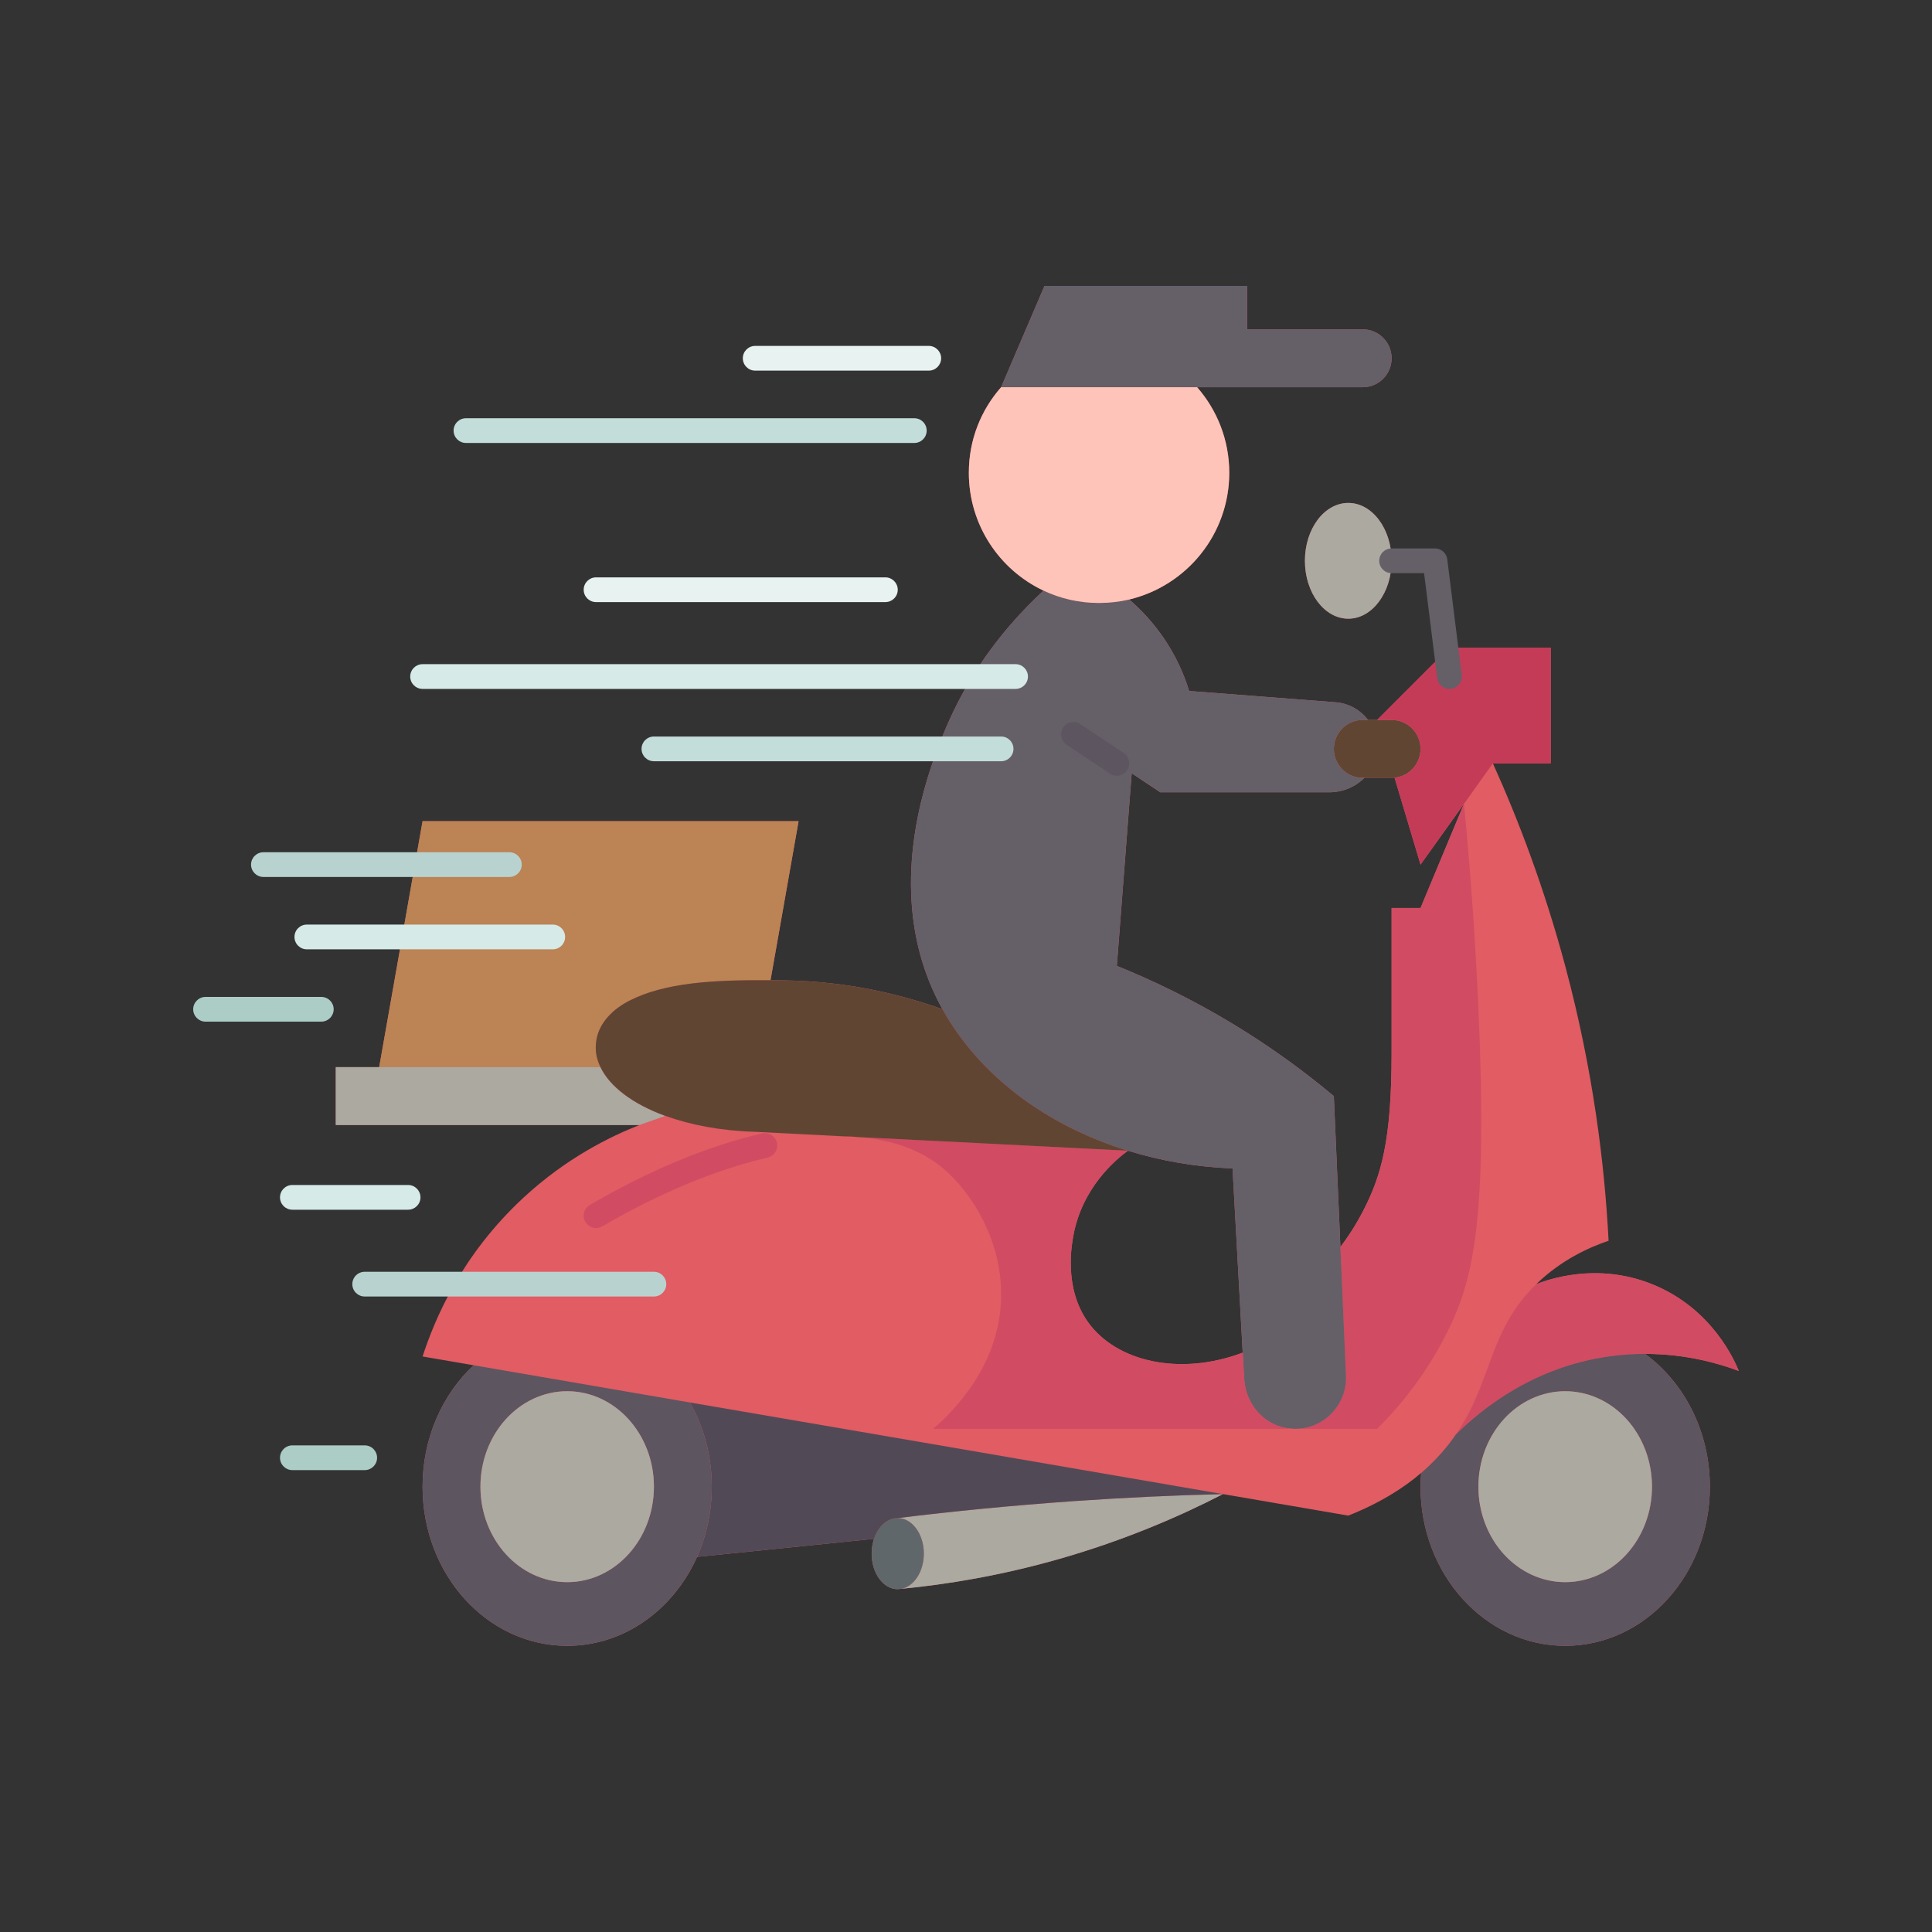 <svg xmlns="http://www.w3.org/2000/svg" xmlns:xlink="http://www.w3.org/1999/xlink" width="500" zoomAndPan="magnify" viewBox="0 0 375 375" height="500" preserveAspectRatio="xMidYMid meet" version="1.0"><rect x="0" y="0" width="375" height="375" fill="#333333" stroke="none"/><defs><clipPath id="6fab8890c9"><path d="M 65 55.5 L 337.5 55.5 L 337.5 319.5 L 65 319.5 Z M 65 55.5 " clip-rule="nonzero"/></clipPath><clipPath id="828dba7936"><path d="M 282 247 L 337.5 247 L 337.5 279 L 282 279 Z M 282 247 " clip-rule="nonzero"/></clipPath><clipPath id="004d9cb5e4"><path d="M 275 262 L 332 262 L 332 319.5 L 275 319.5 Z M 275 262 " clip-rule="nonzero"/></clipPath><clipPath id="e49db36153"><path d="M 194 55.5 L 271 55.5 L 271 76 L 194 76 Z M 194 55.5 " clip-rule="nonzero"/></clipPath><clipPath id="17aae3bd9a"><path d="M 82 264 L 139 264 L 139 319.5 L 82 319.5 Z M 82 264 " clip-rule="nonzero"/></clipPath><clipPath id="08a2f294ff"><path d="M 37.5 193 L 65 193 L 65 199 L 37.5 199 Z M 37.5 193 " clip-rule="nonzero"/></clipPath></defs><path fill="#e15c63" d="M 261.707 97.621 C 257.051 97.621 253.285 102.637 253.285 108.852 C 253.285 115.043 257.051 120.086 261.707 120.086 C 266.34 120.086 270.109 115.043 270.109 108.852 C 270.109 102.637 266.34 97.621 261.707 97.621 Z M 261.707 97.621 " fill-opacity="1" fill-rule="nonzero"/><g clip-path="url(#6fab8890c9)"><path fill="#e15c63" d="M 319.309 262.789 C 327.324 262.789 333.73 264.684 337.5 266.102 C 336.758 264.277 332.387 253.957 320.652 249.254 C 309.805 244.906 300.254 248.438 298.188 249.254 C 303.035 244.547 308.41 242.125 312.227 240.828 C 311.461 225.949 309.227 207.707 303.805 187.477 C 299.746 172.332 294.73 159.156 289.766 148.164 L 300.996 148.164 L 300.996 125.699 L 281.34 125.699 L 267.301 139.738 L 265.523 139.738 C 264.059 137.82 261.828 136.5 259.234 136.309 L 230.867 134.125 C 230.844 134.125 230.797 134.102 230.797 134.074 C 229.934 131.242 228.301 127.141 225.203 122.891 C 223.188 120.133 221.051 117.973 219.18 116.363 C 230.316 113.699 238.598 103.715 238.598 91.766 C 238.598 85.402 236.242 79.598 232.355 75.156 L 264.492 75.156 C 266.051 75.156 267.469 74.531 268.477 73.5 C 269.484 72.492 270.109 71.102 270.109 69.539 C 270.109 66.445 267.613 63.926 264.492 63.926 L 242.051 63.926 L 242.051 55.5 L 202.738 55.5 L 194.316 75.156 C 190.402 79.598 188.051 85.379 188.051 91.766 C 188.051 101.867 193.98 110.605 202.547 114.637 C 198.781 118.117 193.5 123.613 188.746 131.316 C 186.707 134.652 184.766 138.395 183.082 142.547 C 182.797 143.27 182.41 144.227 181.98 145.355 C 178.836 153.66 173.102 172.141 180.277 190.285 C 181.043 192.227 181.934 194.102 182.941 195.898 C 175.98 193.402 165.371 190.477 152.195 190.285 C 151.309 190.262 150.422 190.262 149.555 190.262 L 155.004 159.395 L 82.02 159.395 L 80.531 167.82 L 78.059 181.859 L 73.598 207.133 L 65.172 207.133 L 65.172 218.363 L 124.117 218.363 C 118.379 220.621 109.934 224.773 101.676 232.402 C 95.652 237.973 91.309 243.875 88.234 249.254 C 84.996 254.891 83.125 259.906 82.02 263.293 L 91.934 264.996 C 85.859 270.66 82.02 279.109 82.02 288.562 C 82.02 305.629 94.57 319.453 110.102 319.453 C 121.164 319.453 130.715 312.422 135.301 302.195 L 169.645 298.691 C 169.355 299.555 169.188 300.539 169.188 301.547 C 169.188 305.363 171.445 308.461 174.254 308.461 C 174.492 308.438 174.73 308.41 174.973 308.387 C 183.684 307.547 194.102 305.867 205.547 302.605 C 218.316 298.957 228.996 294.324 237.371 290.004 L 261.707 294.18 C 267.875 291.73 272.461 288.805 275.844 285.898 C 275.773 286.789 275.723 287.676 275.723 288.562 C 275.723 305.629 288.301 319.453 303.805 319.453 C 319.309 319.453 331.883 305.629 331.883 288.562 C 331.883 277.789 326.867 268.332 319.309 262.789 Z M 211.164 256.598 C 206.438 249.973 208.02 241.523 208.355 239.746 C 210.086 230.531 216.445 225.18 218.914 223.355 L 218.941 223.355 C 225.301 225.324 232.094 226.5 239.148 226.789 C 239.195 226.789 239.242 226.812 239.242 226.859 L 241.211 262.547 C 229.02 267.156 216.66 264.324 211.164 256.598 Z M 275.723 176.242 L 270.109 176.242 C 270.109 176.242 270.109 195.898 270.109 204.324 C 270.109 221.27 268.141 228.227 264.492 235.211 C 263.051 237.973 261.516 240.277 260.172 242.027 L 258.898 212.797 C 258.898 212.773 258.875 212.746 258.852 212.723 C 253.523 208.262 246.996 203.387 239.242 198.707 C 231.133 193.812 223.477 190.188 216.828 187.5 C 216.805 187.5 216.805 187.477 216.781 187.477 C 216.781 187.453 216.781 187.43 216.781 187.43 C 217.738 174.973 218.699 162.516 219.66 150.086 L 225.18 153.758 C 225.18 153.781 225.203 153.781 225.227 153.781 L 258.012 153.781 C 260.629 153.781 263.102 152.723 264.828 150.973 L 270.109 150.973 C 270.301 150.973 270.492 150.973 270.684 150.949 L 275.723 167.82 L 284.148 156.035 Z M 275.723 176.242 " fill-opacity="1" fill-rule="nonzero"/></g><path fill="#bc8354" d="M 80.531 167.82 L 82.02 159.395 L 155.004 159.395 L 149.555 190.262 C 138.371 190.164 128.965 190.738 122.148 194.242 C 119.074 195.805 116.363 198.395 115.766 201.805 C 115.598 202.836 115.621 203.699 115.691 204.324 C 115.812 205.285 116.102 206.219 116.555 207.133 L 73.598 207.133 L 78.059 181.859 Z M 80.531 167.82 " fill-opacity="1" fill-rule="nonzero"/><path fill="#aba9a0" d="M 129.133 216.59 L 124.117 218.363 L 65.172 218.363 L 65.172 207.133 L 116.555 207.133 C 118.355 210.898 122.797 214.285 129.133 216.59 Z M 129.133 216.59 " fill-opacity="1" fill-rule="nonzero"/><g clip-path="url(#828dba7936)"><path fill="#d14b62" d="M 320.652 249.254 C 332.387 253.957 336.758 264.277 337.5 266.102 C 333.73 264.684 327.324 262.789 319.309 262.789 L 319.285 262.789 C 317.051 262.789 314.699 262.934 312.227 263.293 C 297.898 265.332 287.965 273.109 282.562 278.461 C 289.738 268.117 288.805 258.395 298.188 249.254 C 300.254 248.438 309.805 244.906 320.652 249.254 Z M 320.652 249.254 " fill-opacity="1" fill-rule="nonzero"/></g><path fill="#604533" d="M 270.109 139.738 C 273.227 139.738 275.723 142.262 275.723 145.355 C 275.723 146.891 275.102 148.309 274.094 149.316 C 273.203 150.227 272.004 150.805 270.684 150.949 C 270.492 150.973 270.301 150.973 270.109 150.973 L 264.492 150.973 C 261.395 150.973 258.898 148.453 258.898 145.355 C 258.898 143.82 259.523 142.402 260.531 141.395 C 261.539 140.363 262.957 139.738 264.492 139.738 Z M 270.109 139.738 " fill-opacity="1" fill-rule="nonzero"/><path fill="#aba9a0" d="M 261.707 97.621 C 266.34 97.621 270.109 102.637 270.109 108.852 C 270.109 115.043 266.34 120.086 261.707 120.086 C 257.051 120.086 253.285 115.043 253.285 108.852 C 253.285 102.637 257.051 97.621 261.707 97.621 Z M 261.707 97.621 " fill-opacity="1" fill-rule="nonzero"/><path fill="#c43b58" d="M 280.715 126.324 L 281.34 125.699 L 300.996 125.699 L 300.996 148.164 L 289.766 148.164 L 284.148 156.035 L 275.723 167.82 L 270.684 150.949 C 272.004 150.805 273.203 150.227 274.094 149.316 C 275.102 148.309 275.723 146.891 275.723 145.355 C 275.723 142.262 273.227 139.738 270.109 139.738 L 267.301 139.738 Z M 280.715 126.324 " fill-opacity="1" fill-rule="nonzero"/><path fill="#aba9a0" d="M 237.371 290.004 C 228.996 294.324 218.316 298.957 205.547 302.605 C 194.102 305.867 183.684 307.547 174.973 308.387 C 177.422 307.906 179.316 305.027 179.316 301.547 C 179.316 297.758 177.035 294.66 174.254 294.66 C 185.074 293.316 196.477 292.211 208.355 291.371 C 218.363 290.676 228.059 290.219 237.371 290.004 Z M 237.371 290.004 " fill-opacity="1" fill-rule="nonzero"/><path fill="#60676b" d="M 174.254 294.66 C 177.035 294.66 179.316 297.758 179.316 301.547 C 179.316 305.027 177.422 307.906 174.973 308.387 C 174.73 308.41 174.492 308.438 174.254 308.461 C 171.445 308.461 169.188 305.363 169.188 301.547 C 169.188 300.539 169.355 299.555 169.645 298.691 C 170.438 296.316 172.188 294.66 174.254 294.66 Z M 174.254 294.66 " fill-opacity="1" fill-rule="nonzero"/><g clip-path="url(#004d9cb5e4)"><path fill="#5d5560" d="M 319.309 262.789 C 326.867 268.332 331.883 277.789 331.883 288.562 C 331.883 305.629 319.309 319.453 303.805 319.453 C 288.301 319.453 275.723 305.629 275.723 288.562 C 275.723 287.676 275.773 286.789 275.844 285.898 C 278.172 283.906 279.949 281.941 281.34 280.141 C 281.773 279.59 282.18 279.012 282.562 278.461 C 287.965 273.109 297.898 265.332 312.227 263.293 C 314.699 262.934 317.051 262.789 319.285 262.789 Z M 320.652 288.562 C 320.652 278.34 313.117 270.035 303.805 270.035 C 294.516 270.035 286.957 278.34 286.957 288.562 C 286.957 298.789 294.516 307.094 303.805 307.094 C 313.117 307.094 320.652 298.789 320.652 288.562 Z M 320.652 288.562 " fill-opacity="1" fill-rule="nonzero"/></g><path fill="#aba9a0" d="M 320.652 288.562 C 320.652 289.172 320.625 289.777 320.57 290.379 C 320.516 290.984 320.438 291.582 320.328 292.18 C 320.219 292.773 320.086 293.363 319.926 293.941 C 319.766 294.523 319.582 295.094 319.371 295.656 C 319.16 296.215 318.922 296.762 318.664 297.297 C 318.402 297.832 318.117 298.352 317.812 298.859 C 317.508 299.363 317.176 299.848 316.828 300.316 C 316.477 300.785 316.109 301.234 315.719 301.664 C 315.328 302.094 314.918 302.5 314.492 302.887 C 314.066 303.27 313.621 303.633 313.164 303.969 C 312.707 304.305 312.234 304.617 311.746 304.902 C 311.258 305.191 310.762 305.449 310.25 305.68 C 309.742 305.914 309.223 306.117 308.695 306.293 C 308.168 306.469 307.633 306.617 307.09 306.734 C 306.551 306.855 306.004 306.941 305.457 307.004 C 304.906 307.062 304.355 307.094 303.805 307.094 C 303.254 307.094 302.703 307.062 302.152 307.004 C 301.602 306.941 301.059 306.855 300.516 306.734 C 299.977 306.617 299.441 306.469 298.914 306.293 C 298.387 306.117 297.867 305.914 297.355 305.68 C 296.848 305.449 296.348 305.191 295.863 304.902 C 295.375 304.617 294.902 304.305 294.445 303.969 C 293.984 303.633 293.543 303.27 293.117 302.887 C 292.688 302.5 292.281 302.094 291.891 301.664 C 291.5 301.234 291.129 300.785 290.781 300.316 C 290.43 299.848 290.102 299.363 289.797 298.859 C 289.488 298.352 289.207 297.832 288.945 297.297 C 288.684 296.762 288.449 296.215 288.238 295.656 C 288.027 295.094 287.84 294.523 287.68 293.941 C 287.52 293.363 287.387 292.773 287.281 292.18 C 287.172 291.582 287.09 290.984 287.035 290.379 C 286.984 289.777 286.957 289.172 286.957 288.562 C 286.957 287.957 286.984 287.352 287.035 286.746 C 287.09 286.145 287.172 285.543 287.281 284.949 C 287.387 284.355 287.52 283.766 287.68 283.188 C 287.84 282.605 288.027 282.035 288.238 281.473 C 288.449 280.914 288.684 280.363 288.945 279.828 C 289.207 279.293 289.488 278.773 289.797 278.27 C 290.102 277.766 290.43 277.277 290.781 276.809 C 291.129 276.34 291.5 275.891 291.891 275.461 C 292.281 275.035 292.688 274.625 293.117 274.242 C 293.543 273.855 293.984 273.496 294.445 273.16 C 294.902 272.82 295.375 272.512 295.863 272.223 C 296.348 271.938 296.848 271.68 297.355 271.445 C 297.867 271.215 298.387 271.012 298.914 270.832 C 299.441 270.656 299.977 270.512 300.516 270.391 C 301.059 270.273 301.602 270.184 302.152 270.125 C 302.703 270.066 303.254 270.035 303.805 270.035 C 304.355 270.035 304.906 270.066 305.457 270.125 C 306.004 270.184 306.551 270.273 307.09 270.391 C 307.633 270.512 308.168 270.656 308.695 270.832 C 309.223 271.012 309.742 271.215 310.25 271.445 C 310.762 271.68 311.258 271.938 311.746 272.223 C 312.234 272.512 312.707 272.82 313.164 273.16 C 313.621 273.496 314.066 273.855 314.492 274.242 C 314.918 274.625 315.328 275.035 315.719 275.461 C 316.109 275.891 316.477 276.34 316.828 276.809 C 317.176 277.277 317.508 277.766 317.812 278.27 C 318.117 278.773 318.402 279.293 318.664 279.828 C 318.922 280.363 319.16 280.914 319.371 281.473 C 319.582 282.035 319.766 282.605 319.926 283.188 C 320.086 283.766 320.219 284.355 320.328 284.949 C 320.438 285.543 320.516 286.145 320.57 286.746 C 320.625 287.352 320.652 287.957 320.652 288.562 Z M 320.652 288.562 " fill-opacity="1" fill-rule="nonzero"/><path fill="#d14b62" d="M 286.957 195.898 C 288.781 236.676 285.875 248.242 281.34 257.676 C 276.926 266.867 271.285 273.371 267.301 277.332 L 251.387 277.332 C 257.004 277.332 261.492 272.629 261.254 267.035 L 260.172 242.027 C 261.516 240.277 263.051 237.973 264.492 235.211 C 268.141 228.227 270.109 221.27 270.109 204.324 C 270.109 195.898 270.109 176.242 270.109 176.242 L 275.723 176.242 L 284.148 156.035 C 285.707 171.949 286.523 185.914 286.957 195.898 Z M 286.957 195.898 " fill-opacity="1" fill-rule="nonzero"/><g clip-path="url(#e49db36153)"><path fill="#655f68" d="M 264.492 63.926 C 267.613 63.926 270.109 66.445 270.109 69.539 C 270.109 71.102 269.484 72.492 268.477 73.5 C 267.469 74.531 266.051 75.156 264.492 75.156 L 194.316 75.156 L 202.738 55.5 L 242.051 55.5 L 242.051 63.926 Z M 264.492 63.926 " fill-opacity="1" fill-rule="nonzero"/></g><path fill="#655f68" d="M 260.172 242.027 L 261.254 267.035 C 261.492 272.629 257.004 277.332 251.387 277.332 C 250.836 277.332 250.285 277.285 249.73 277.188 C 245.125 276.445 241.766 272.363 241.5 267.684 L 241.211 262.547 L 239.242 226.859 C 239.242 226.812 239.195 226.789 239.148 226.789 C 232.094 226.5 225.301 225.324 218.941 223.355 L 218.914 223.355 C 203.102 218.484 190.094 208.766 182.941 195.898 C 181.934 194.102 181.043 192.227 180.277 190.285 C 173.102 172.141 178.836 153.66 181.98 145.355 C 182.41 144.227 182.797 143.27 183.082 142.547 C 184.766 138.395 186.707 134.652 188.746 131.316 C 193.5 123.613 198.781 118.117 202.547 114.637 C 205.812 116.172 209.461 117.035 213.324 117.035 C 215.34 117.035 217.309 116.797 219.18 116.363 C 221.051 117.973 223.188 120.133 225.203 122.891 C 228.301 127.141 229.934 131.242 230.797 134.074 C 230.797 134.102 230.844 134.125 230.867 134.125 L 259.234 136.309 C 261.828 136.5 264.059 137.82 265.523 139.738 L 264.492 139.738 C 262.957 139.738 261.539 140.363 260.531 141.395 C 259.523 142.402 258.898 143.82 258.898 145.355 C 258.898 148.453 261.395 150.973 264.492 150.973 L 264.828 150.973 C 263.102 152.723 260.629 153.781 258.012 153.781 L 225.227 153.781 C 225.203 153.781 225.18 153.781 225.18 153.758 L 219.66 150.086 C 218.699 162.516 217.738 174.973 216.781 187.43 C 216.781 187.43 216.781 187.453 216.781 187.477 C 216.805 187.477 216.805 187.5 216.828 187.5 C 223.477 190.188 231.133 193.812 239.242 198.707 C 246.996 203.387 253.523 208.262 258.852 212.723 C 258.875 212.746 258.898 212.773 258.898 212.797 Z M 260.172 242.027 " fill-opacity="1" fill-rule="nonzero"/><path fill="#d14b62" d="M 251.387 277.332 L 181.141 277.332 C 186.059 273.086 193.957 264.422 194.316 252.059 C 194.652 240.59 188.293 231.156 183.082 226.789 C 178.859 223.234 173.293 221.242 166.691 220.715 C 184.094 221.578 201.516 222.469 218.914 223.355 C 216.445 225.18 210.082 230.531 208.355 239.746 C 208.02 241.523 206.438 249.973 211.164 256.598 C 216.66 264.324 229.02 267.156 241.211 262.547 L 241.5 267.684 C 241.766 272.363 245.125 276.445 249.73 277.188 C 250.285 277.285 250.836 277.332 251.387 277.332 Z M 251.387 277.332 " fill-opacity="1" fill-rule="nonzero"/><path fill="#524956" d="M 177.973 279.781 L 237.371 290.004 C 228.059 290.219 218.363 290.676 208.355 291.371 C 196.477 292.211 185.074 293.316 174.254 294.66 C 172.188 294.66 170.438 296.316 169.645 298.691 L 135.301 302.195 C 137.125 298.094 138.156 293.461 138.156 288.562 C 138.156 282.562 136.598 276.949 133.906 272.219 Z M 177.973 279.781 " fill-opacity="1" fill-rule="nonzero"/><path fill="#fec4b9" d="M 232.355 75.156 C 236.242 79.598 238.598 85.402 238.598 91.766 C 238.598 103.715 230.316 113.699 219.18 116.363 C 217.309 116.797 215.34 117.035 213.324 117.035 C 209.461 117.035 205.812 116.172 202.547 114.637 C 193.98 110.605 188.051 101.867 188.051 91.766 C 188.051 85.379 190.402 79.598 194.316 75.156 Z M 232.355 75.156 " fill-opacity="1" fill-rule="nonzero"/><path fill="#604533" d="M 149.555 190.262 C 150.422 190.262 151.309 190.262 152.195 190.285 C 165.371 190.477 175.98 193.402 182.941 195.898 C 190.094 208.766 203.102 218.484 218.914 223.355 C 201.516 222.469 184.094 221.578 166.691 220.715 C 165.781 220.621 164.844 220.57 163.906 220.57 C 158.125 220.262 152.363 219.973 146.578 219.684 C 139.883 219.492 133.98 218.34 129.156 216.59 C 129.156 216.59 129.156 216.59 129.133 216.59 C 122.797 214.285 118.355 210.898 116.555 207.133 C 116.102 206.219 115.812 205.285 115.691 204.324 C 115.621 203.699 115.598 202.836 115.766 201.805 C 116.363 198.395 119.074 195.805 122.148 194.242 C 128.965 190.738 138.371 190.164 149.555 190.262 Z M 149.555 190.262 " fill-opacity="1" fill-rule="nonzero"/><g clip-path="url(#17aae3bd9a)"><path fill="#5d5560" d="M 138.156 288.562 C 138.156 293.461 137.125 298.094 135.301 302.195 C 130.715 312.422 121.164 319.453 110.102 319.453 C 94.57 319.453 82.02 305.629 82.02 288.562 C 82.02 279.109 85.859 270.66 91.934 264.996 L 133.906 272.219 C 136.598 276.949 138.156 282.562 138.156 288.562 Z M 126.926 288.562 C 126.926 278.34 119.387 270.035 110.102 270.035 C 100.789 270.035 93.254 278.34 93.254 288.562 C 93.254 298.789 100.789 307.094 110.102 307.094 C 119.387 307.094 126.926 298.789 126.926 288.562 Z M 126.926 288.562 " fill-opacity="1" fill-rule="nonzero"/></g><path fill="#aba9a0" d="M 110.102 270.035 C 119.387 270.035 126.926 278.34 126.926 288.562 C 126.926 298.789 119.387 307.094 110.102 307.094 C 100.789 307.094 93.254 298.789 93.254 288.562 C 93.254 278.34 100.789 270.035 110.102 270.035 Z M 110.102 270.035 " fill-opacity="1" fill-rule="nonzero"/><path fill="#5d5560" d="M 216.777 150.562 C 216.32 150.562 215.859 150.434 215.449 150.16 L 207.023 144.543 C 205.922 143.809 205.621 142.32 206.359 141.215 C 207.094 140.113 208.578 139.812 209.688 140.551 L 218.113 146.168 C 219.215 146.902 219.512 148.391 218.777 149.496 C 218.316 150.191 217.555 150.562 216.777 150.562 Z M 216.777 150.562 " fill-opacity="1" fill-rule="nonzero"/><path fill="#d14b62" d="M 150.793 221.805 C 150.492 220.516 149.207 219.711 147.91 220.008 C 137.383 222.445 126.141 227.113 114.488 233.879 C 113.34 234.543 112.949 236.012 113.617 237.16 C 114.066 237.926 114.867 238.355 115.695 238.355 C 116.105 238.355 116.52 238.246 116.898 238.027 C 128.137 231.5 138.934 227.012 148.996 224.684 C 150.285 224.387 151.09 223.098 150.793 221.805 Z M 150.793 221.805 " fill-opacity="1" fill-rule="nonzero"/><path fill="#655f68" d="M 280.914 108.555 C 280.762 107.355 279.742 106.453 278.531 106.453 L 270.109 106.453 C 268.781 106.453 267.707 107.527 267.707 108.852 C 267.707 110.176 268.781 111.254 270.109 111.254 L 276.414 111.254 L 278.961 131.613 C 279.109 132.828 280.145 133.715 281.336 133.715 C 281.438 133.715 281.535 133.711 281.637 133.695 C 282.953 133.535 283.887 132.332 283.723 131.02 Z M 280.914 108.555 " fill-opacity="1" fill-rule="nonzero"/><path fill="#e7f2f1" d="M 146.578 71.941 L 180.277 71.941 C 181.602 71.941 182.676 70.863 182.676 69.539 C 182.676 68.215 181.602 67.141 180.277 67.141 L 146.578 67.141 C 145.254 67.141 144.18 68.215 144.18 69.539 C 144.18 70.863 145.254 71.941 146.578 71.941 Z M 146.578 71.941 " fill-opacity="1" fill-rule="nonzero"/><path fill="#c3ddda" d="M 90.445 85.98 L 177.469 85.98 C 178.797 85.98 179.867 84.906 179.867 83.578 C 179.867 82.254 178.797 81.18 177.469 81.18 L 90.445 81.18 C 89.117 81.18 88.043 82.254 88.043 83.578 C 88.043 84.906 89.117 85.98 90.445 85.98 Z M 90.445 85.98 " fill-opacity="1" fill-rule="nonzero"/><path fill="#e7f2f1" d="M 115.691 112.066 C 114.363 112.066 113.293 113.145 113.293 114.469 C 113.293 115.793 114.363 116.867 115.691 116.867 L 171.852 116.867 C 173.18 116.867 174.254 115.793 174.254 114.469 C 174.254 113.145 173.18 112.066 171.852 112.066 Z M 115.691 112.066 " fill-opacity="1" fill-rule="nonzero"/><path fill="#d6eae8" d="M 197.125 128.914 L 82.02 128.914 C 80.691 128.914 79.621 129.992 79.621 131.316 C 79.621 132.641 80.691 133.715 82.02 133.715 L 197.125 133.715 C 198.453 133.715 199.523 132.641 199.523 131.316 C 199.523 129.992 198.449 128.914 197.125 128.914 Z M 197.125 128.914 " fill-opacity="1" fill-rule="nonzero"/><path fill="#c3ddda" d="M 194.316 142.957 L 126.926 142.957 C 125.598 142.957 124.523 144.031 124.523 145.355 C 124.523 146.68 125.598 147.758 126.926 147.758 L 194.316 147.758 C 195.645 147.758 196.715 146.68 196.715 145.355 C 196.715 144.031 195.645 142.957 194.316 142.957 Z M 194.316 142.957 " fill-opacity="1" fill-rule="nonzero"/><path fill="#b8d3cf" d="M 51.133 170.219 L 98.867 170.219 C 100.195 170.219 101.27 169.145 101.27 167.82 C 101.27 166.496 100.195 165.422 98.867 165.422 L 51.133 165.422 C 49.805 165.422 48.73 166.496 48.73 167.82 C 48.73 169.145 49.805 170.219 51.133 170.219 Z M 51.133 170.219 " fill-opacity="1" fill-rule="nonzero"/><path fill="#d6eae8" d="M 109.691 181.859 C 109.691 180.535 108.621 179.461 107.293 179.461 L 59.555 179.461 C 58.23 179.461 57.156 180.535 57.156 181.859 C 57.156 183.184 58.23 184.262 59.555 184.262 L 107.293 184.262 C 108.621 184.262 109.691 183.184 109.691 181.859 Z M 109.691 181.859 " fill-opacity="1" fill-rule="nonzero"/><path fill="#b8d3cf" d="M 126.926 246.852 L 70.789 246.852 C 69.461 246.852 68.387 247.926 68.387 249.254 C 68.387 250.578 69.461 251.652 70.789 251.652 L 126.926 251.652 C 128.25 251.652 129.324 250.578 129.324 249.254 C 129.324 247.926 128.25 246.852 126.926 246.852 Z M 126.926 246.852 " fill-opacity="1" fill-rule="nonzero"/><path fill="#acccc6" d="M 70.789 280.547 L 56.746 280.547 C 55.422 280.547 54.348 281.621 54.348 282.949 C 54.348 284.273 55.422 285.348 56.746 285.348 L 70.789 285.348 C 72.117 285.348 73.191 284.273 73.191 282.949 C 73.191 281.621 72.113 280.547 70.789 280.547 Z M 70.789 280.547 " fill-opacity="1" fill-rule="nonzero"/><path fill="#d6eae8" d="M 56.746 230.008 C 55.422 230.008 54.348 231.078 54.348 232.406 C 54.348 233.734 55.422 234.805 56.746 234.805 L 79.211 234.805 C 80.539 234.805 81.613 233.734 81.613 232.406 C 81.613 231.078 80.539 230.008 79.211 230.008 Z M 56.746 230.008 " fill-opacity="1" fill-rule="nonzero"/><g clip-path="url(#08a2f294ff)"><path fill="#acccc6" d="M 64.766 195.898 C 64.766 194.574 63.691 193.5 62.363 193.5 L 39.898 193.5 C 38.574 193.5 37.5 194.574 37.5 195.898 C 37.5 197.227 38.574 198.301 39.898 198.301 L 62.363 198.301 C 63.691 198.301 64.766 197.227 64.766 195.898 Z M 64.766 195.898 " fill-opacity="1" fill-rule="nonzero"/></g></svg>